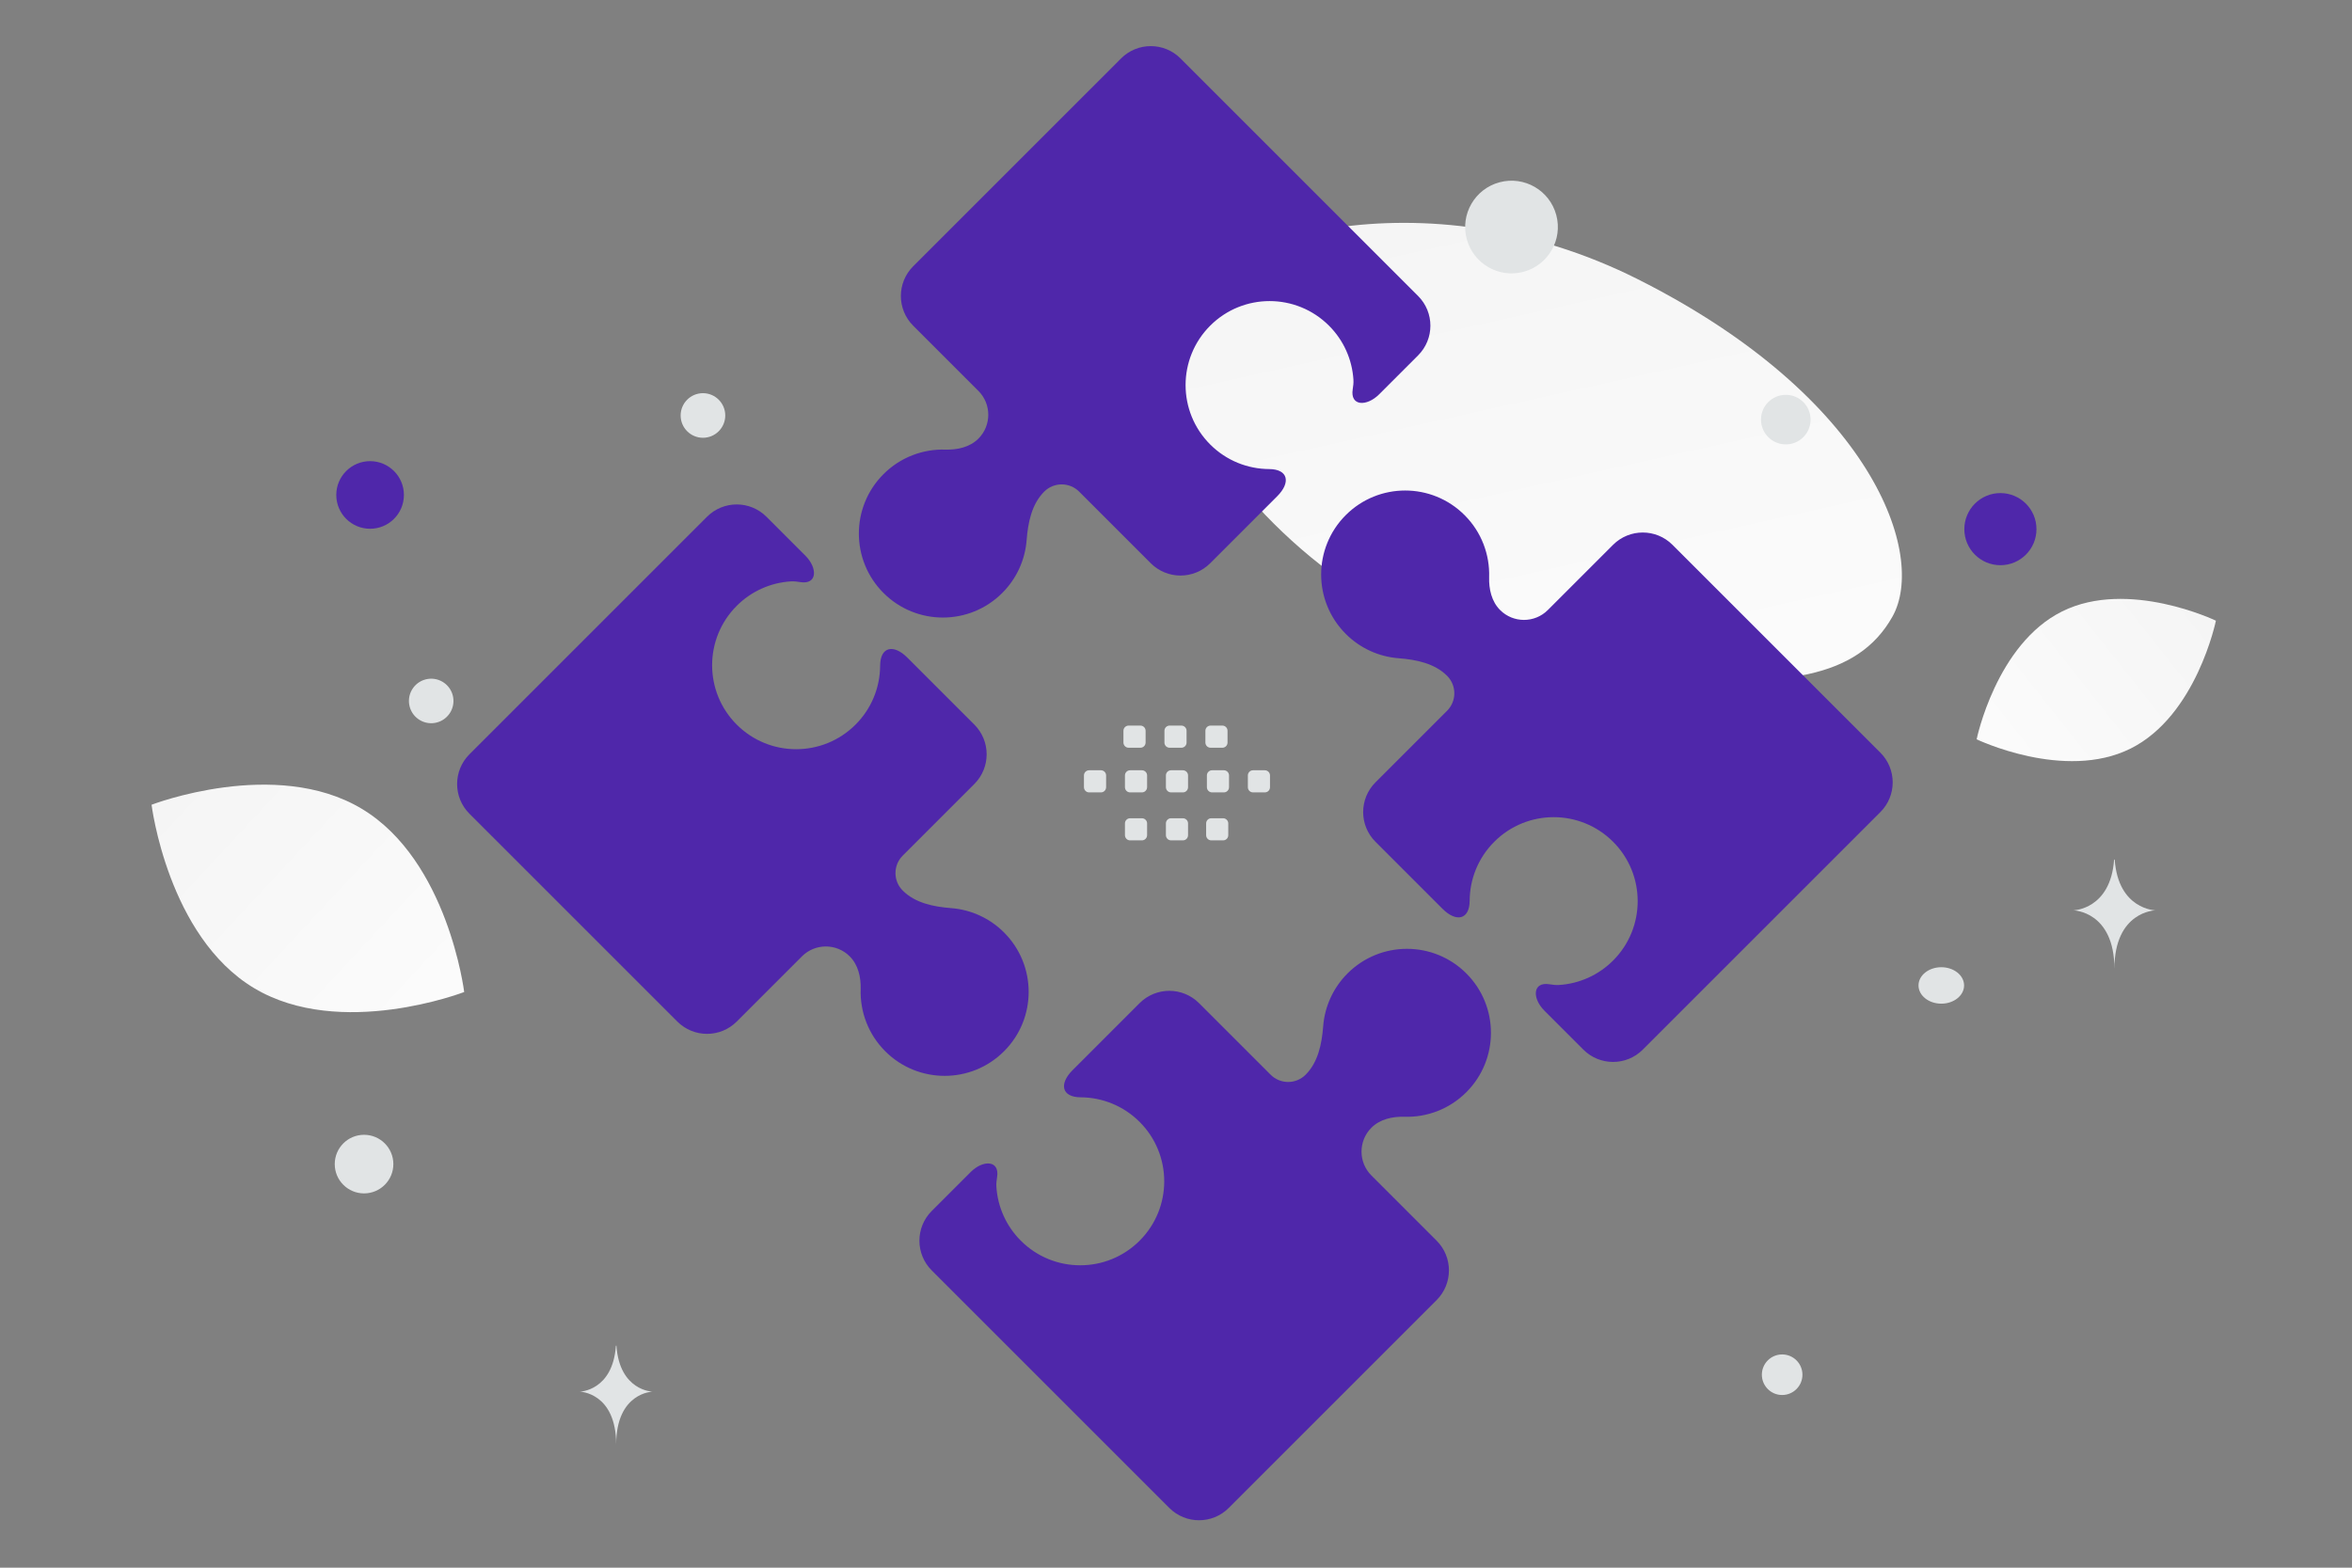 <svg width="900" height="600" viewBox="0 0 900 600" fill="none" xmlns="http://www.w3.org/2000/svg">
<rect x="0" y="0" width="900" height="600" fill="#808080" stroke="none"/>
<g clip-path="url(#clip0_1235_26940)">
<path d="M724.156 235.989C710.739 259.935 681.354 263.225 634.278 258.675C598.873 255.246 566.586 252.593 531.178 233.288C506.396 219.786 486.778 201.517 472.46 183.775C456.944 164.553 435.287 142.616 445.904 120.822C460.494 90.884 544.866 65.669 626.794 106.904C716.792 152.212 737.282 212.586 724.156 235.989Z" fill="url(#paint0_linear_1235_26940)"/>
<path d="M815.194 286.538C789.917 299.076 756.369 282.954 756.369 282.954C756.369 282.954 763.825 246.51 789.115 233.989C814.391 221.451 847.926 237.555 847.926 237.555C847.926 237.555 840.47 273.999 815.194 286.538Z" fill="url(#paint1_linear_1235_26940)"/>
<path d="M97.217 378.177C130.243 397.971 177.626 379.673 177.626 379.673C177.626 379.673 171.43 329.29 138.384 309.518C105.357 289.724 57.995 307.999 57.995 307.999C57.995 307.999 64.191 358.383 97.217 378.177Z" fill="url(#paint2_linear_1235_26940)"/>
<path d="M765.46 188.718C757.838 188.718 751.659 194.897 751.659 202.519C751.659 210.141 757.838 216.32 765.46 216.32C773.082 216.32 779.261 210.141 779.261 202.519C779.261 194.897 773.082 188.718 765.46 188.718Z" fill="#4F27AA"/>
<path d="M245.638 265.169C237.063 265.169 230.111 272.12 230.111 280.696C230.111 289.271 237.063 296.223 245.638 296.223C254.213 296.223 261.165 289.271 261.165 280.696C261.165 272.12 254.213 265.169 245.638 265.169Z" fill="#4F27AA"/>
<path d="M141.619 202.374C134.473 202.374 128.68 196.581 128.68 189.435C128.68 182.289 134.473 176.496 141.619 176.496C148.765 176.496 154.558 182.289 154.558 189.435C154.558 196.581 148.765 202.374 141.619 202.374Z" fill="#4F27AA"/>
<path d="M647.096 262.756C643.761 262.756 641.058 260.052 641.058 256.718C641.058 253.383 643.761 250.68 647.096 250.68C650.43 250.68 653.134 253.383 653.134 256.718C653.134 260.052 650.43 262.756 647.096 262.756Z" fill="#4F27AA"/>
<path d="M681.943 533.909C677.656 533.909 674.18 530.433 674.18 526.146C674.18 521.858 677.656 518.383 681.943 518.383C686.23 518.383 689.706 521.858 689.706 526.146C689.706 530.433 686.23 533.909 681.943 533.909Z" fill="#E1E4E5"/>
<path d="M139.305 456.748C133.112 456.748 128.091 451.728 128.091 445.534C128.091 439.341 133.112 434.32 139.305 434.32C145.498 434.32 150.519 439.341 150.519 445.534C150.519 451.728 145.498 456.748 139.305 456.748Z" fill="#E1E4E5"/>
<path d="M268.985 167.55C264.271 167.55 260.45 163.729 260.45 159.015C260.45 154.302 264.271 150.48 268.985 150.48C273.699 150.48 277.52 154.302 277.52 159.015C277.52 163.729 273.699 167.55 268.985 167.55Z" fill="#E1E4E5"/>
<path d="M683.339 170.085C678.099 170.085 673.851 165.837 673.851 160.597C673.851 155.357 678.099 151.109 683.339 151.109C688.579 151.109 692.827 155.357 692.827 160.597C692.827 165.837 688.579 170.085 683.339 170.085Z" fill="#E1E4E5"/>
<path d="M173.23 266.07C174.448 270.616 171.75 275.288 167.204 276.506C162.659 277.724 157.986 275.026 156.768 270.481C155.55 265.935 158.248 261.263 162.794 260.045C167.339 258.827 172.012 261.524 173.23 266.07Z" fill="#E1E4E5"/>
<path d="M381.364 98.748C375.104 98.748 370.029 93.673 370.029 87.413C370.029 81.153 375.104 76.078 381.364 76.078C387.624 76.078 392.699 81.153 392.699 87.413C392.699 93.673 387.624 98.748 381.364 98.748Z" fill="#E1E4E5"/>
<path d="M742.844 384.134C738.029 384.134 734.125 381.011 734.125 377.159C734.125 373.306 738.029 370.184 742.844 370.184C747.659 370.184 751.563 373.306 751.563 377.159C751.563 381.011 747.659 384.134 742.844 384.134Z" fill="#E1E4E5"/>
<path d="M595.514 82.305C598.049 91.765 592.435 101.489 582.975 104.023C573.515 106.558 563.791 100.944 561.257 91.484C558.722 82.024 564.336 72.301 573.796 69.766C583.256 67.231 592.979 72.845 595.514 82.305Z" fill="#E1E4E5"/>
<path d="M808.967 328.984H809.195C810.546 348.122 824.779 348.416 824.779 348.416C824.779 348.416 809.084 348.723 809.084 370.836C809.084 348.723 793.389 348.416 793.389 348.416C793.389 348.416 807.616 348.122 808.967 328.984ZM235.675 515.039H235.877C237.076 532.361 249.705 532.627 249.705 532.627C249.705 532.627 235.779 532.905 235.779 552.919C235.779 532.905 221.852 532.627 221.852 532.627C221.852 532.627 234.476 532.361 235.675 515.039Z" fill="#E1E4E5"/>
<path d="M537.402 427.423C545.948 427.679 554.577 424.545 561.1 418.022C573.653 405.468 573.653 385.114 561.1 372.56C548.546 360.007 528.192 360.007 515.638 372.56C510.209 377.973 506.902 385.155 506.319 392.799C505.798 399.533 504.372 406.557 499.597 411.333C497.823 413.107 495.416 414.103 492.907 414.103C490.398 414.103 487.992 413.107 486.217 411.333L458.811 383.926C452.534 377.649 442.357 377.649 436.08 383.926L410.408 409.598C405.211 414.795 406.183 419.931 413.532 419.973C421.698 420.019 429.85 423.157 436.08 429.388C448.634 441.941 448.634 462.295 436.08 474.849C423.526 487.403 403.172 487.403 390.618 474.849C385.072 469.319 381.745 461.948 381.266 454.131C381.193 452.972 381.34 451.753 381.536 450.533C382.598 443.959 376.143 443.863 371.434 448.572L356.522 463.484C350.245 469.761 350.245 479.938 356.522 486.215L447.445 577.138C453.722 583.415 463.899 583.415 470.176 577.137L483.768 563.542L549.732 497.578C556.009 491.301 556.009 481.124 549.732 474.847L524.774 449.89C519.728 444.844 519.728 436.662 524.774 431.616C528.036 428.355 532.792 427.285 537.402 427.423ZM361.759 172.074C353.213 171.819 344.585 174.953 338.062 181.475C325.508 194.029 325.508 214.383 338.062 226.937C350.616 239.491 370.97 239.491 383.524 226.937C388.953 221.524 392.26 214.342 392.843 206.698C393.363 199.964 394.789 192.941 399.565 188.165C403.26 184.47 409.25 184.47 412.944 188.165L440.351 215.572C446.628 221.849 456.805 221.849 463.082 215.572L488.753 189.9C493.95 184.703 492.979 179.566 485.629 179.525C477.463 179.479 469.312 176.34 463.082 170.11C450.528 157.556 450.528 137.202 463.082 124.648C475.636 112.094 495.989 112.094 508.543 124.648C514.09 130.178 517.417 137.549 517.896 145.366C517.968 146.525 517.822 147.745 517.625 148.964C516.564 155.538 523.018 155.635 527.727 150.926L542.639 136.014C548.916 129.737 548.916 119.56 542.64 113.283L451.717 22.36C445.439 16.083 435.262 16.083 428.985 22.36L415.394 35.955L349.429 101.92C343.153 108.197 343.153 118.373 349.43 124.65L374.387 149.608C379.433 154.654 379.433 162.835 374.387 167.881C371.126 171.142 366.37 172.212 361.759 172.074ZM569.822 220.847C570.078 212.301 566.944 203.672 560.422 197.15C547.868 184.596 527.514 184.596 514.96 197.15C502.406 209.703 502.406 230.057 514.96 242.611C520.373 248.04 527.555 251.347 535.199 251.93C541.933 252.451 548.956 253.877 553.732 258.653C557.427 262.347 557.427 268.337 553.732 272.032L526.325 299.438C520.048 305.715 520.048 315.892 526.325 322.169L551.997 347.841C557.194 353.038 562.33 352.066 562.372 344.717C562.418 336.551 565.557 328.399 571.787 322.169C584.341 309.615 604.695 309.615 617.249 322.169C629.802 334.723 629.802 355.077 617.249 367.631C611.719 373.177 604.348 376.504 596.53 376.983C595.372 377.056 594.152 376.909 592.933 376.713C586.358 375.651 586.262 382.106 590.971 386.815L605.883 401.727C612.16 408.004 622.337 408.004 628.614 401.727L719.537 310.804C725.814 304.527 725.814 294.35 719.537 288.073L705.942 274.481L639.977 208.517C633.7 202.24 623.523 202.24 617.247 208.517L592.289 233.475C587.243 238.521 579.062 238.521 574.016 233.475C570.754 230.213 569.685 225.457 569.822 220.847ZM329.339 378.651C329.084 387.197 332.217 395.825 338.74 402.348C351.294 414.902 371.648 414.902 384.202 402.348C396.756 389.794 396.756 369.44 384.202 356.886C378.789 351.457 371.608 348.151 363.963 347.567C357.229 347.047 350.205 345.621 345.43 340.845C341.735 337.15 341.735 331.16 345.43 327.466L372.836 300.059C379.113 293.782 379.113 283.605 372.836 277.328L347.165 251.657C341.968 246.46 336.831 247.431 336.79 254.781C336.743 262.947 333.605 271.098 327.375 277.328C314.821 289.882 294.467 289.882 281.913 277.328C269.359 264.775 269.359 244.421 281.913 231.867C287.443 226.321 294.814 222.993 302.631 222.514C303.79 222.442 305.01 222.588 306.229 222.785C312.803 223.846 312.9 217.392 308.191 212.683L293.278 197.771C287.001 191.494 276.825 191.494 270.548 197.771L179.625 288.694C173.348 294.971 173.348 305.148 179.625 311.425L193.22 325.016L259.185 390.981C265.462 397.257 275.638 397.257 281.915 390.98L306.873 366.023C311.919 360.977 320.1 360.977 325.146 366.023C328.407 369.284 329.477 374.041 329.339 378.651Z" fill="#4F27AA"/>
<path fill-rule="evenodd" clip-rule="evenodd" d="M483.995 303.272H479.473C478.95 303.272 478.448 303.064 478.078 302.694C477.708 302.324 477.5 301.822 477.5 301.299V296.778C477.5 295.684 478.389 294.804 479.473 294.804H483.995C485.078 294.804 485.968 295.694 485.968 296.778V301.299C485.968 301.558 485.918 301.815 485.819 302.055C485.72 302.294 485.574 302.512 485.391 302.695C485.208 302.879 484.99 303.024 484.75 303.123C484.511 303.222 484.254 303.273 483.995 303.272ZM468.319 303.272H463.798C463.275 303.27 462.774 303.062 462.404 302.692C462.035 302.323 461.826 301.822 461.824 301.299V296.778C461.824 295.684 462.714 294.804 463.798 294.804H468.319C469.403 294.804 470.292 295.694 470.292 296.778V301.299C470.29 301.822 470.082 302.323 469.712 302.692C469.342 303.062 468.842 303.27 468.319 303.272ZM452.634 303.272H448.113C447.59 303.27 447.089 303.062 446.72 302.692C446.35 302.323 446.142 301.822 446.14 301.299V296.778C446.14 295.684 447.029 294.804 448.113 294.804H452.634C453.718 294.804 454.608 295.694 454.608 296.778V301.299C454.608 301.558 454.557 301.815 454.458 302.055C454.359 302.294 454.214 302.512 454.03 302.695C453.847 302.879 453.629 303.024 453.39 303.123C453.15 303.222 452.893 303.273 452.634 303.272ZM436.958 303.272H432.437C431.914 303.27 431.413 303.062 431.044 302.692C430.674 302.323 430.466 301.822 430.464 301.299V296.778C430.464 295.684 431.353 294.804 432.437 294.804H436.958C438.051 294.804 438.941 295.694 438.941 296.778V301.299C438.935 301.822 438.724 302.322 438.353 302.691C437.982 303.06 437.481 303.269 436.958 303.272ZM421.282 303.272H416.761C416.237 303.272 415.734 303.065 415.362 302.695C414.991 302.325 414.78 301.823 414.778 301.299V296.778C414.778 295.684 415.668 294.804 416.761 294.804H421.282C422.366 294.804 423.255 295.694 423.255 296.778V301.299C423.253 301.822 423.045 302.323 422.675 302.692C422.305 303.062 421.805 303.27 421.282 303.272ZM467.744 286.18H463.223C462.7 286.178 462.199 285.969 461.83 285.6C461.46 285.23 461.252 284.729 461.25 284.206V279.676C461.252 279.153 461.46 278.653 461.83 278.283C462.199 277.913 462.7 277.705 463.223 277.703H467.744C468.837 277.703 469.718 278.592 469.718 279.676V284.197C469.719 284.457 469.669 284.715 469.571 284.956C469.472 285.196 469.327 285.415 469.143 285.599C468.96 285.784 468.742 285.93 468.502 286.03C468.261 286.129 468.004 286.18 467.744 286.18ZM452.068 286.18H447.547C447.024 286.178 446.523 285.969 446.154 285.6C445.784 285.23 445.576 284.729 445.574 284.206V279.676C445.576 279.153 445.784 278.653 446.154 278.283C446.523 277.913 447.024 277.705 447.547 277.703H452.068C453.152 277.703 454.042 278.592 454.042 279.676V284.197C454.043 284.457 453.993 284.715 453.895 284.956C453.796 285.196 453.651 285.415 453.467 285.599C453.284 285.784 453.066 285.93 452.826 286.03C452.585 286.129 452.328 286.18 452.068 286.18ZM436.393 286.18H431.872C431.348 286.18 430.845 285.972 430.473 285.602C430.102 285.232 429.891 284.73 429.889 284.206V279.676C429.889 278.592 430.779 277.703 431.872 277.703H436.393C436.916 277.705 437.416 277.913 437.786 278.283C438.155 278.653 438.364 279.153 438.366 279.676V284.197C438.366 284.721 438.158 285.224 437.789 285.596C437.419 285.967 436.917 286.177 436.393 286.18ZM452.634 321.635H448.113C447.59 321.633 447.089 321.425 446.72 321.055C446.35 320.686 446.142 320.185 446.14 319.662V315.141C446.14 314.048 447.029 313.168 448.113 313.168H452.634C453.718 313.168 454.608 314.057 454.608 315.141V319.662C454.608 319.921 454.557 320.178 454.458 320.418C454.359 320.657 454.214 320.875 454.03 321.058C453.847 321.242 453.629 321.387 453.39 321.486C453.15 321.585 452.893 321.636 452.634 321.635ZM468.026 321.635H463.505C462.982 321.633 462.481 321.425 462.112 321.055C461.742 320.686 461.534 320.185 461.532 319.662V315.141C461.532 314.048 462.421 313.168 463.505 313.168H468.026C469.11 313.168 470 314.057 470 315.141V319.662C470 319.921 469.95 320.178 469.851 320.418C469.752 320.658 469.606 320.875 469.423 321.059C469.239 321.242 469.021 321.387 468.782 321.486C468.542 321.585 468.285 321.636 468.026 321.635ZM436.958 321.635H432.437C431.914 321.633 431.413 321.425 431.044 321.055C430.674 320.686 430.466 320.185 430.464 319.662V315.141C430.464 314.048 431.353 313.168 432.437 313.168H436.958C438.051 313.168 438.941 314.057 438.941 315.141V319.662C438.935 320.185 438.724 320.685 438.353 321.054C437.982 321.423 437.481 321.632 436.958 321.635Z" fill="#E1E4E5"/>
</g>
<defs>
<linearGradient id="paint0_linear_1235_26940" x1="633.77" y1="391.179" x2="514.18" y2="-146.208" gradientUnits="userSpaceOnUse">
<stop stop-color="white"/>
<stop offset="1" stop-color="#EEEEEE"/>
</linearGradient>
<linearGradient id="paint1_linear_1235_26940" x1="718.13" y1="325.649" x2="926.61" y2="160.74" gradientUnits="userSpaceOnUse">
<stop stop-color="white"/>
<stop offset="1" stop-color="#EEEEEE"/>
</linearGradient>
<linearGradient id="paint2_linear_1235_26940" x1="225.02" y1="441.893" x2="-40.722" y2="194.983" gradientUnits="userSpaceOnUse">
<stop stop-color="white"/>
<stop offset="1" stop-color="#EEEEEE"/>
</linearGradient>
<clipPath id="clip0_1235_26940">
<rect width="900" height="600" fill="white"/>
</clipPath>
</defs>
</svg>
